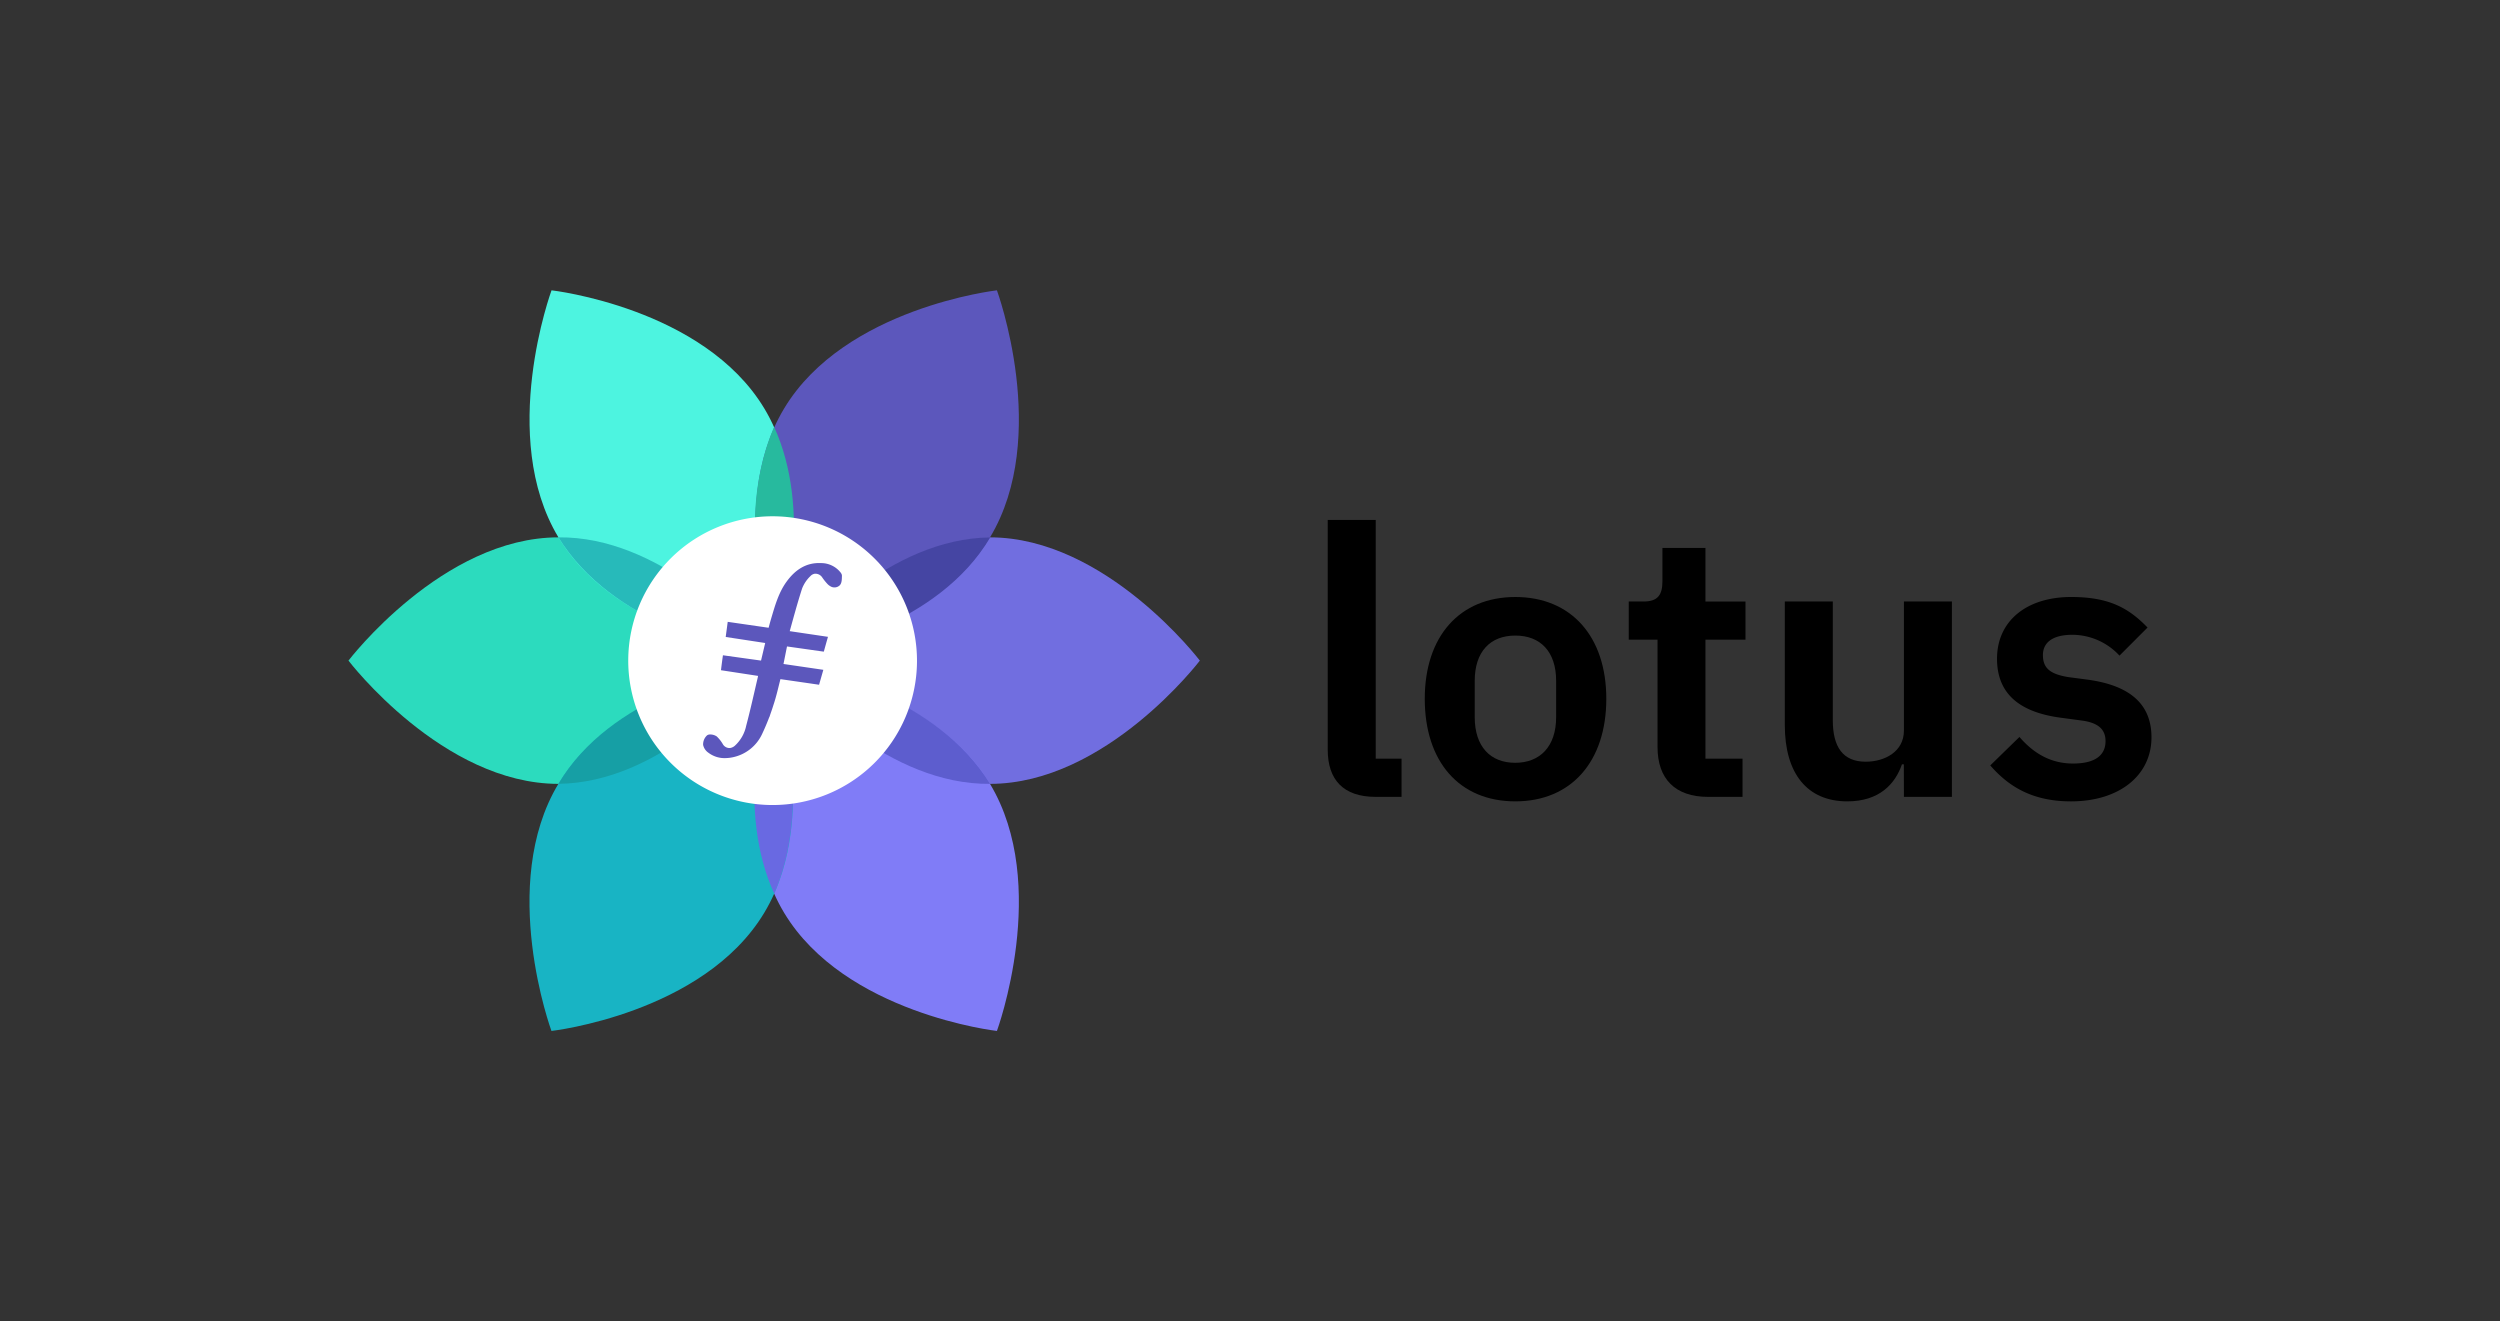 <svg xmlns="http://www.w3.org/2000/svg" viewBox="0 0 572.99 302.83"><rect x="0" y="0" width="572.99" height="302.83" fill="#333333" stroke="none"/><defs><style>.cls-1{fill:#716ee0}.cls-2{fill:#2cdbbe}.cls-3{fill:#4df4e0}.cls-4{fill:#807cf7}.cls-14,.cls-5{fill:#5c57bc}.cls-6{fill:#18b4c4}.cls-7{fill:#27ba9e}.cls-8{fill:#169fa5}.cls-9{fill:#27baba}.cls-10{fill:#5d5dce}.cls-11{fill:#4545a3}.cls-12{fill:#6969e2}.cls-13{fill:#fff}.cls-14{stroke:#5c57bc;stroke-miterlimit:10}</style></defs><title>lotus_color_black_logotype_horizontal</title><g id="Layer_4" data-name="Layer 4"><path d="M226.9,179.66c-26.58,0-48.13-28.25-48.13-28.25s21.55-28.25,48.13-28.25S275,151.41,275,151.41,253.48,179.66,226.9,179.66Z" class="cls-1"/><path d="M128,179.66c-26.58,0-48.13-28.25-48.13-28.25S101.4,123.16,128,123.16s48.13,28.25,48.13,28.25S154.56,179.66,128,179.66Z" class="cls-2"/><path d="M128,123.18c13.9,23.12,48.77,27.08,48.77,27.08s12.31-33.52-1.59-56.64-48.77-27.08-48.77-27.08S114.07,100.06,128,123.18Z" class="cls-3"/><path d="M179.72,209.21c13.91,23.12,48.77,27.08,48.77,27.08s12.32-33.52-1.59-56.64-48.77-27.08-48.77-27.08S165.82,186.09,179.72,209.21Z" class="cls-4"/><path d="M226.9,123.18c-13.9,23.12-48.77,27.08-48.77,27.08s-12.31-33.52,1.59-56.64,48.77-27.08,48.77-27.08S240.81,100.06,226.9,123.18Z" class="cls-5"/><path d="M175.16,209.21c-13.91,23.12-48.77,27.08-48.77,27.08s-12.32-33.52,1.59-56.64,48.77-27.08,48.77-27.08S189.06,186.09,175.16,209.21Z" class="cls-6"/><path d="M177.92,148c2.15-7.13,8.23-31.1-.5-50.15C169.07,117.11,174.43,140.69,177.92,148Z" class="cls-7"/><path d="M128,179.65h0c23-.24,42-21.58,46.71-27.32C167.48,153.57,139.82,159.52,128,179.65Z" class="cls-8"/><path d="M128,123.17h0c12.23,19.88,39.61,26.11,47.26,26.34-4.82-5.65-24.25-26.59-47.25-26.35Z" class="cls-9"/><path d="M179.68,153.31c4.82,5.65,24.25,26.59,47.25,26.35h0C214.71,159.77,187.65,153.31,179.68,153.31Z" class="cls-10"/><path d="M180.22,150.49c7.23-1.24,34.88-7.18,46.72-27.31v0h0C203.93,123.4,184.92,144.74,180.22,150.49Z" class="cls-11"/><path d="M177.45,204.81c8.35-19.22,2.55-43.53-.5-50.15C174.8,161.79,168.72,185.77,177.45,204.81Z" class="cls-12"/><path d="M177.3,118.33a33.09,33.09,0,1,0,32.87,33.36A33.12,33.12,0,0,0,177.3,118.33Z" class="cls-13"/><path d="M192.08,133.83a1.26,1.26,0,0,1-1.55.08,2.12,2.12,0,0,1-.48-.37,11.6,11.6,0,0,1-1.2-1.5A2.36,2.36,0,0,0,186.7,131a2.2,2.2,0,0,0-1.33.71,8.29,8.29,0,0,0-2,3c-1.09,3.35-2,6.78-3,10.36l8.76,1.3c-.24.84-.44,1.57-.68,2.43h0l-8.47-1.2-1,5,9.09,1.33-.7,2.45h0l-1.5-.22-5.87-.85-1.5-.21c-.56,2.13-1,4.22-1.68,6.25a50.92,50.92,0,0,1-2.56,6.58,9.05,9.05,0,0,1-6.5,5.16,7.77,7.77,0,0,1-1.35.16,5.62,5.62,0,0,1-3.76-1.14,2.39,2.39,0,0,1-1-1.45,2.32,2.32,0,0,1,.71-1.72.61.61,0,0,1,.32-.1,2.18,2.18,0,0,1,1.28.34,7.34,7.34,0,0,1,1.31,1.68,2.26,2.26,0,0,0,2.1,1.08,2.64,2.64,0,0,0,1.4-.66,9,9,0,0,0,2.73-4.79c1-3.76,1.83-7.56,2.72-11.35a4.72,4.72,0,0,0,0-.66l-8.42-1.29c.1-.82.19-1.52.32-2.44h0l8.69,1.21,1.18-5-9.1-1.39c.11-.84.22-1.63.33-2.48h0l9.31,1.35c.25-.92.47-1.77.72-2.61.86-2.88,1.66-5.8,3.47-8.27s4.16-4.16,7.4-4h0a5.17,5.17,0,0,1,3.85,1.62c.21.24.51.54.5.8C192.45,132.62,192.47,133.47,192.08,133.83Z" class="cls-14"/><path d="M315.31,182.64c-7.46,0-11-3.95-11-10.81V119.16h11v54.73h5.92v8.75Z"/><path d="M326.55,160.16c0-14.32,8-23.33,20.76-23.33s20.85,9,20.85,23.33-8,23.51-20.85,23.51S326.55,174.58,326.55,160.16Zm30.11,4.21v-8.32c0-6.7-3.6-10.38-9.35-10.38S338,149.35,338,156.05v8.32c0,6.77,3.61,10.46,9.27,10.46S356.66,171.14,356.66,164.37Z"/><path d="M379.9,171.23V146.61h-6.6v-8.75h3.43c3.26,0,4.29-1.55,4.29-4.63v-7.64h9.86v12.27h9.18v8.75h-9.18v27.28h8.5v8.75h-7.89C383.94,182.64,379.9,178.52,379.9,171.23Z"/><path d="M436.35,175.18h-.43c-1.54,4.46-5.15,8.49-12.52,8.49-9.18,0-14.33-6.35-14.33-17.5V137.86h11v27.19c0,6.18,2.32,9.53,7.55,9.53,4.37,0,8.75-2.32,8.75-7.12v-29.6h11v44.78h-11Z"/><path d="M456.16,175.43l6.69-6.52c3.26,3.78,7.21,6.09,12.27,6.09,5.23,0,7.46-2,7.46-5.14,0-2.58-1.54-4.21-5.49-4.72l-4.46-.6c-9.6-1.2-14.92-5.41-14.92-13.56,0-8.66,6.77-14.15,17-14.15,8.75,0,13.21,2.57,17.5,7l-6.43,6.44A14.79,14.79,0,0,0,475,145.49c-4.71,0-6.77,1.89-6.77,4.64,0,3,1.63,4.37,5.83,5.06l4.55.6c9.78,1.37,14.5,5.75,14.5,13.21,0,8.66-7.3,14.67-18.45,14.67C466.2,183.67,460.62,180.58,456.16,175.43Z"/></g></svg>